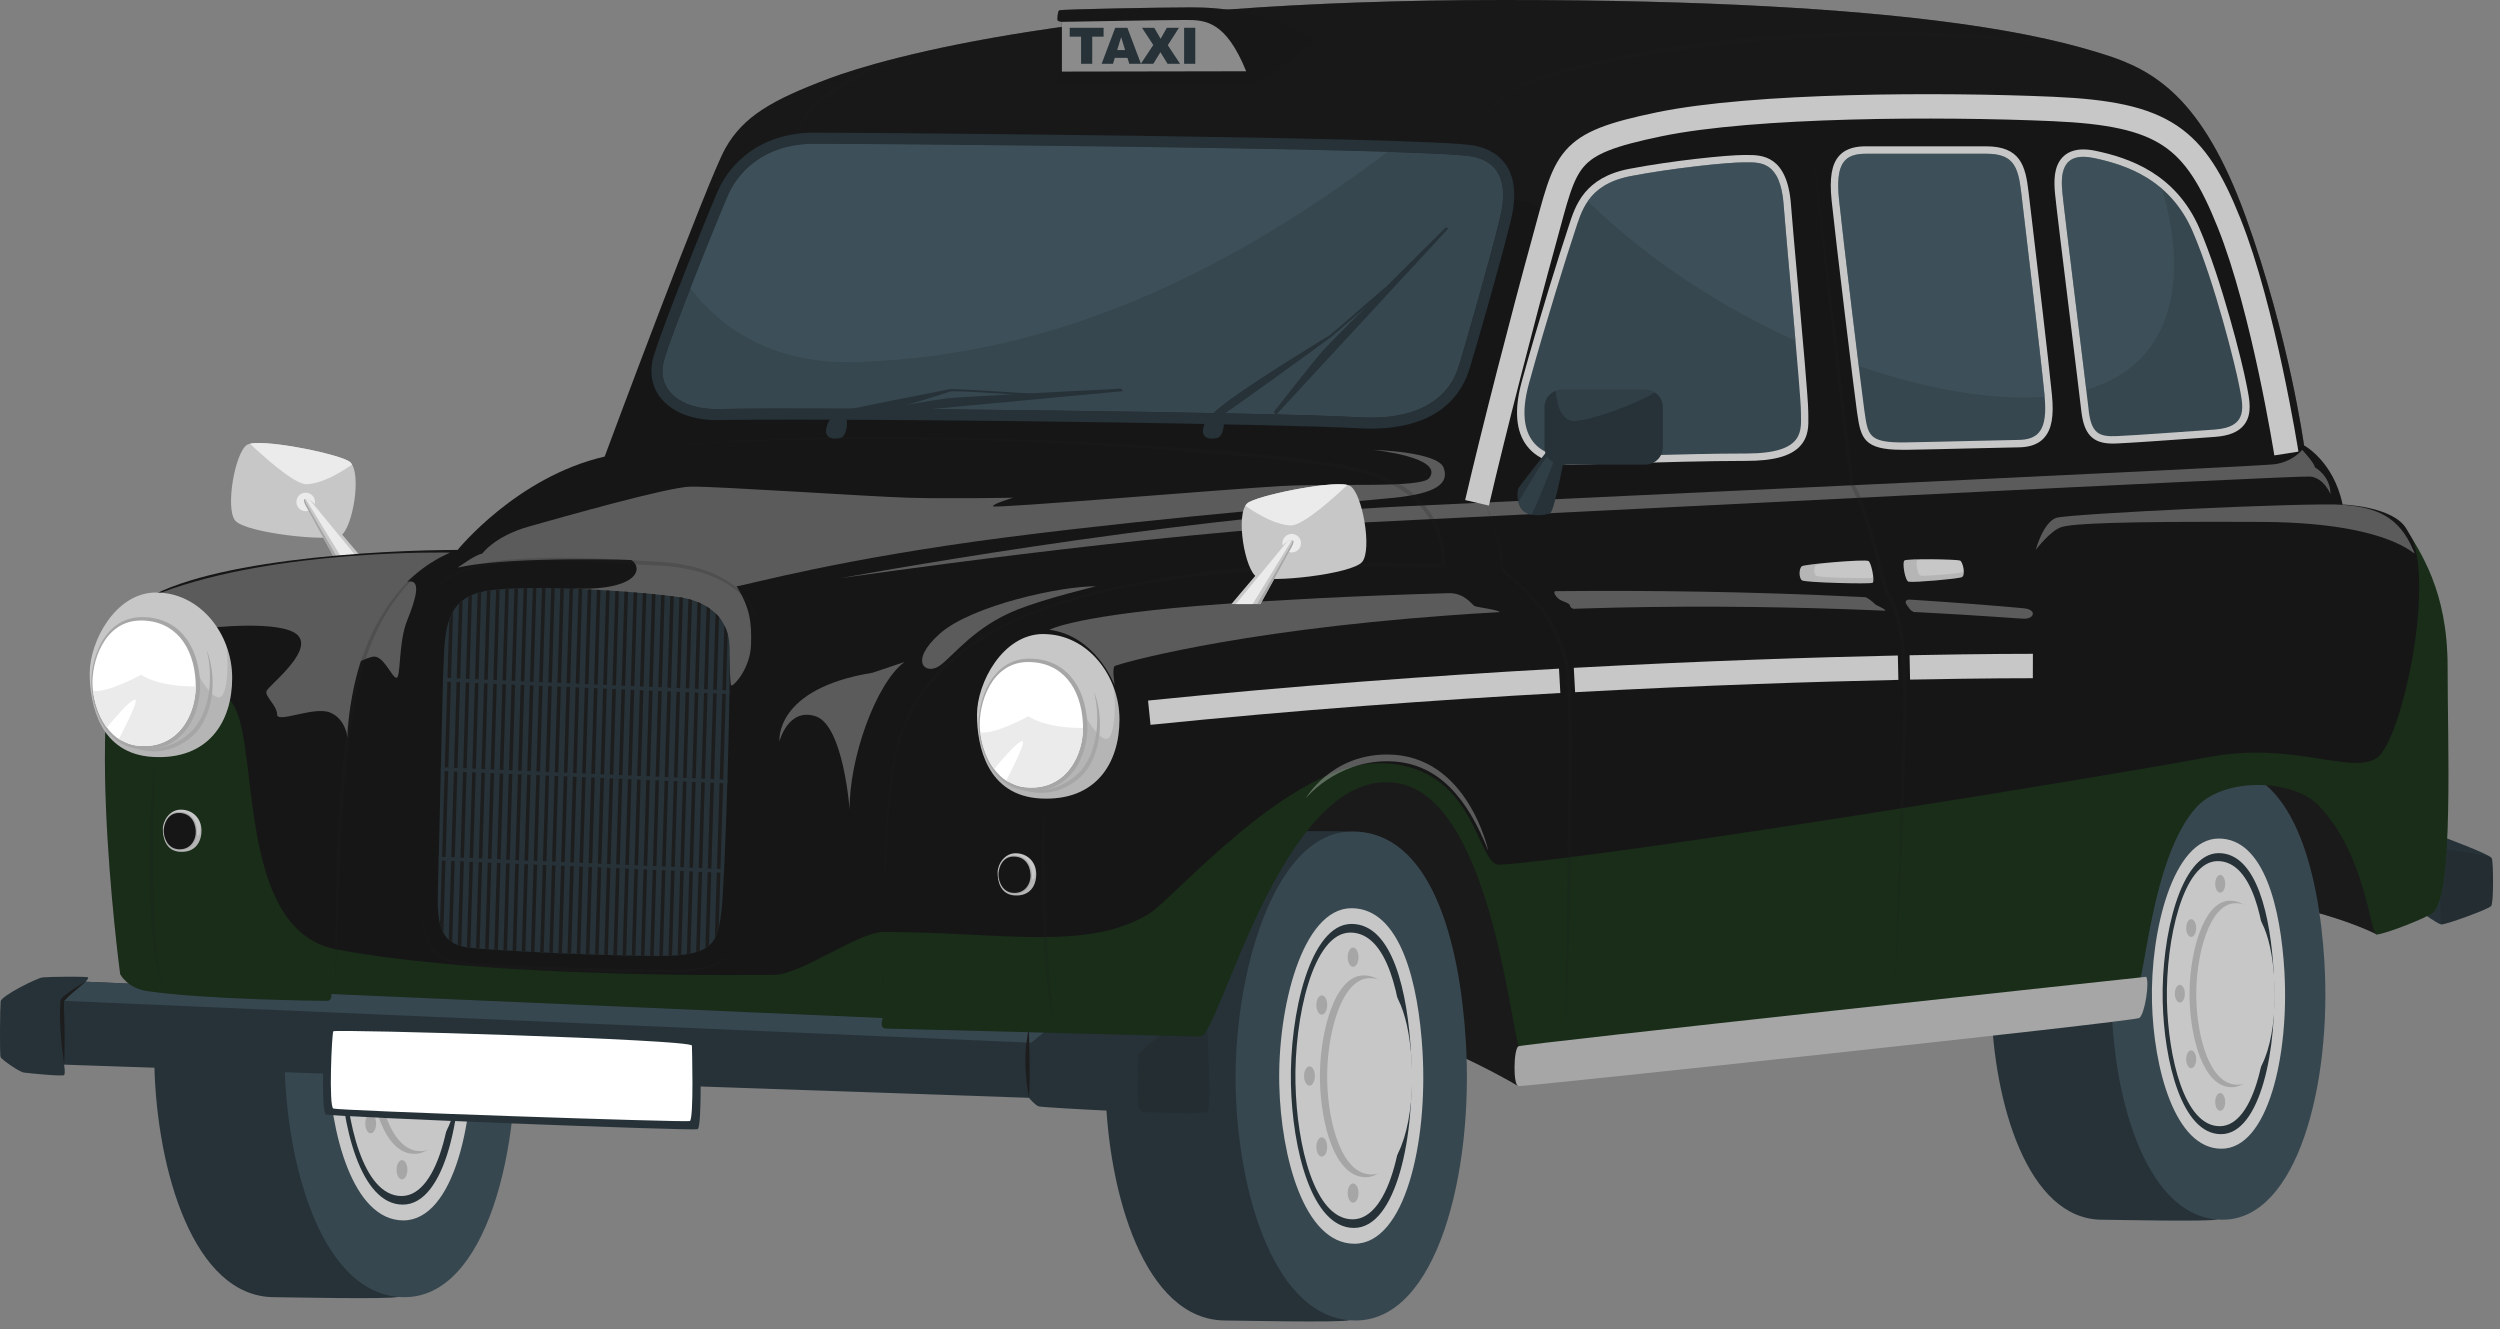 <svg width="205" height="109" viewBox="0 0 205 109" fill="none" xmlns="http://www.w3.org/2000/svg">
<rect x="0" y="0" width="205" height="109" fill="#808080" stroke="none"/>
<g clip-path="url(#clip0_309_439)">
<path d="M28.718 37.9C29.704 38.832 28.894 43.392 27.936 43.921C26.979 44.451 20.095 43.708 19.279 42.68C18.462 41.652 19.279 37.057 20.271 36.469C21.263 35.881 28.043 37.26 28.715 37.9H28.718Z" fill="#C7C7C7"/>
<path d="M20.505 36.383C21.343 37.185 24.119 39.75 25.149 39.706C26.266 39.654 27.547 39.004 28.87 38.096C28.825 38.02 28.774 37.952 28.715 37.897C28.081 37.298 22.045 36.04 20.505 36.383Z" fill="#EBEBEB"/>
<path d="M24.305 41.157C24.305 41.576 24.646 41.917 25.067 41.917C25.487 41.917 25.828 41.576 25.828 41.157C25.828 40.737 25.487 40.397 25.067 40.397C24.646 40.397 24.305 40.737 24.305 41.157Z" fill="#EBEBEB"/>
<path d="M27.637 46.15H30.014C30.014 46.15 25.756 41.012 25.328 40.944C24.901 40.875 24.815 40.933 25.046 41.404C25.201 41.721 27.637 46.15 27.637 46.15Z" fill="#C7C7C7"/>
<path d="M25.045 41.404C25.2 41.717 27.636 46.15 27.636 46.15H27.901C27.901 46.15 25.224 41.538 25.073 41.222C25.001 41.067 24.983 40.974 25.008 40.93C24.884 40.964 24.894 41.095 25.045 41.404Z" fill="#A6A6A6"/>
<path d="M25.07 40.923L28.271 46.15H29.652L25.398 40.978C25.37 40.957 25.343 40.95 25.329 40.947C25.218 40.926 25.132 40.919 25.07 40.923Z" fill="#EBEBEB"/>
<path d="M124.513 89.064C124.513 89.064 111.494 81.11 98.175 81.289C98.175 81.289 103.295 59.369 114.66 59.689C126.026 60.009 124.513 89.064 124.513 89.064Z" fill="#161616"/>
<path opacity="0.6" d="M124.513 89.064C124.513 89.064 111.494 81.11 98.175 81.289C98.175 81.289 103.295 59.369 114.66 59.689C126.026 60.009 124.513 89.064 124.513 89.064Z" fill="#1D1D1D"/>
<path d="M194.9 76.622C194.9 76.622 187.307 72.595 174.075 73.2C174.075 73.2 176.707 63.245 186.536 63.245C196.365 63.245 194.9 76.618 194.9 76.618V76.622Z" fill="#161616"/>
<path opacity="0.6" d="M194.9 76.622C194.9 76.622 187.307 72.595 174.075 73.2C174.075 73.2 176.707 63.245 186.536 63.245C196.365 63.245 194.9 76.618 194.9 76.618V76.622Z" fill="#1D1D1D"/>
<path d="M90.648 89.301C90.855 97.826 93.839 108.28 100.491 108.28C101.142 108.28 110.051 108.476 110.634 108.256C115.994 106.238 119.171 95.137 118.568 85.357C118.099 77.736 115.967 69.204 110.358 68.18C109.982 68.111 100.615 68.18 100.209 68.18C93.494 68.18 90.424 80.133 90.645 89.301H90.648Z" fill="#263238"/>
<path d="M101.328 89.301C101.535 97.826 104.518 108.28 111.171 108.28C117.823 108.28 120.865 96.2 120.197 85.357C119.697 77.231 117.386 68.18 110.888 68.18C104.391 68.18 101.104 80.133 101.324 89.301H101.328Z" fill="#37474F"/>
<path d="M104.901 88.968C105.042 94.817 106.92 101.987 111.064 101.987C115.209 101.987 117.083 93.7 116.649 86.258C116.325 80.683 114.871 74.473 110.823 74.473C106.775 74.473 104.746 82.674 104.901 88.964V88.968Z" fill="#C7C7C7"/>
<path d="M105.855 88.895C105.976 94.195 107.547 100.691 111.023 100.691C114.499 100.691 116.07 93.18 115.708 86.44C115.436 81.388 114.216 75.762 110.823 75.762C107.429 75.762 105.727 83.19 105.855 88.892V88.895Z" fill="#263238"/>
<path d="M106.231 88.858C106.338 93.854 107.764 99.986 110.913 99.986C114.062 99.986 115.488 92.902 115.157 86.543C114.909 81.777 113.803 76.471 110.73 76.471C107.657 76.471 106.111 83.479 106.228 88.854L106.231 88.858Z" fill="#C7C7C7"/>
<path d="M110.51 78.489C110.51 78.926 110.709 79.28 110.954 79.28C111.199 79.28 111.398 78.926 111.398 78.489C111.398 78.053 111.199 77.698 110.954 77.698C110.709 77.698 110.51 78.053 110.51 78.489Z" fill="#A6A6A6"/>
<path d="M110.51 97.833C110.51 98.27 110.709 98.624 110.954 98.624C111.199 98.624 111.398 98.27 111.398 97.833C111.398 97.396 111.199 97.042 110.954 97.042C110.709 97.042 110.51 97.396 110.51 97.833Z" fill="#A6A6A6"/>
<path d="M112.884 82.41C112.884 82.846 113.083 83.201 113.328 83.201C113.573 83.201 113.772 82.846 113.772 82.41C113.772 81.973 113.573 81.619 113.328 81.619C113.083 81.619 112.884 81.973 112.884 82.41Z" fill="#A6A6A6"/>
<path d="M107.94 82.41C107.94 82.846 108.14 83.201 108.385 83.201C108.629 83.201 108.829 82.846 108.829 82.41C108.829 81.973 108.629 81.619 108.385 81.619C108.14 81.619 107.94 81.973 107.94 82.41Z" fill="#A6A6A6"/>
<path d="M112.884 94.05C112.884 94.487 113.083 94.841 113.328 94.841C113.573 94.841 113.772 94.487 113.772 94.05C113.772 93.614 113.573 93.259 113.328 93.259C113.083 93.259 112.884 93.614 112.884 94.05Z" fill="#A6A6A6"/>
<path d="M108.385 94.841C108.139 94.841 107.94 94.487 107.94 94.05C107.94 93.614 108.139 93.259 108.385 93.259C108.63 93.259 108.829 93.614 108.829 94.05C108.829 94.487 108.63 94.841 108.385 94.841Z" fill="#A6A6A6"/>
<path d="M106.933 88.232C106.933 88.668 107.133 89.023 107.378 89.023C107.622 89.023 107.822 88.668 107.822 88.232C107.822 87.795 107.622 87.441 107.378 87.441C107.133 87.441 106.933 87.795 106.933 88.232Z" fill="#A6A6A6"/>
<path d="M113.772 88.232C113.772 88.668 113.972 89.023 114.217 89.023C114.461 89.023 114.661 88.668 114.661 88.232C114.661 87.795 114.461 87.441 114.217 87.441C113.972 87.441 113.772 87.795 113.772 88.232Z" fill="#A6A6A6"/>
<path d="M108.239 88.699C108.325 92.217 109.462 96.53 111.977 96.53C114.492 96.53 115.629 91.543 115.364 87.069C115.167 83.716 114.285 79.982 111.829 79.982C109.373 79.982 108.143 84.913 108.236 88.699H108.239Z" fill="#A6A6A6"/>
<path d="M108.832 88.689C108.914 92.111 110.024 96.306 112.466 96.306C114.909 96.306 116.018 91.457 115.763 87.104C115.57 83.84 114.712 80.209 112.325 80.209C109.937 80.209 108.738 85.006 108.832 88.686V88.689Z" fill="#C7C7C7"/>
<path d="M12.658 87.389C12.865 95.914 15.848 106.368 22.501 106.368C23.152 106.368 32.061 106.564 32.643 106.344C38.004 104.326 41.18 93.225 40.577 83.445C40.109 75.824 37.976 67.292 32.368 66.267C31.992 66.199 22.625 66.267 22.218 66.267C15.504 66.267 12.434 78.221 12.655 87.389H12.658Z" fill="#263238"/>
<path d="M23.338 87.389C23.544 95.914 26.528 106.368 33.18 106.368C39.833 106.368 42.875 94.288 42.206 83.445C41.707 75.319 39.395 66.267 32.898 66.267C26.4 66.267 23.114 78.221 23.334 87.389H23.338Z" fill="#37474F"/>
<path d="M26.911 87.052C27.052 92.902 28.93 100.072 33.074 100.072C37.218 100.072 39.093 91.784 38.658 84.342C38.335 78.768 36.881 72.557 32.833 72.557C28.785 72.557 26.756 80.759 26.911 87.049V87.052Z" fill="#C7C7C7"/>
<path d="M27.865 86.983C27.985 92.283 29.556 98.779 33.032 98.779C36.508 98.779 38.08 91.268 37.718 84.528C37.446 79.476 36.226 73.85 32.833 73.85C29.439 73.85 27.737 81.278 27.865 86.98V86.983Z" fill="#263238"/>
<path d="M28.241 86.946C28.348 91.942 29.774 98.074 32.923 98.074C36.072 98.074 37.498 90.99 37.167 84.631C36.919 79.865 35.813 74.559 32.74 74.559C29.667 74.559 28.12 81.567 28.237 86.942L28.241 86.946Z" fill="#C7C7C7"/>
<path d="M32.519 76.574C32.519 77.011 32.719 77.365 32.964 77.365C33.208 77.365 33.408 77.011 33.408 76.574C33.408 76.137 33.208 75.783 32.964 75.783C32.719 75.783 32.519 76.137 32.519 76.574Z" fill="#A6A6A6"/>
<path d="M32.519 95.921C32.519 96.358 32.719 96.712 32.964 96.712C33.208 96.712 33.408 96.358 33.408 95.921C33.408 95.484 33.208 95.13 32.964 95.13C32.719 95.13 32.519 95.484 32.519 95.921Z" fill="#A6A6A6"/>
<path d="M34.893 80.498C34.893 80.934 35.093 81.289 35.338 81.289C35.582 81.289 35.782 80.934 35.782 80.498C35.782 80.061 35.582 79.707 35.338 79.707C35.093 79.707 34.893 80.061 34.893 80.498Z" fill="#A6A6A6"/>
<path d="M29.95 80.498C29.95 80.934 30.15 81.289 30.394 81.289C30.639 81.289 30.839 80.934 30.839 80.498C30.839 80.061 30.639 79.707 30.394 79.707C30.15 79.707 29.95 80.061 29.95 80.498Z" fill="#A6A6A6"/>
<path d="M34.893 92.138C34.893 92.575 35.093 92.929 35.338 92.929C35.582 92.929 35.782 92.575 35.782 92.138C35.782 91.702 35.582 91.347 35.338 91.347C35.093 91.347 34.893 91.702 34.893 92.138Z" fill="#A6A6A6"/>
<path d="M29.95 92.138C29.95 92.575 30.15 92.929 30.394 92.929C30.639 92.929 30.839 92.575 30.839 92.138C30.839 91.702 30.639 91.347 30.394 91.347C30.15 91.347 29.95 91.702 29.95 92.138Z" fill="#A6A6A6"/>
<path d="M28.943 86.32C28.943 86.756 29.143 87.111 29.388 87.111C29.632 87.111 29.832 86.756 29.832 86.32C29.832 85.883 29.632 85.529 29.388 85.529C29.143 85.529 28.943 85.883 28.943 86.32Z" fill="#A6A6A6"/>
<path d="M35.782 86.32C35.782 86.756 35.982 87.111 36.227 87.111C36.471 87.111 36.671 86.756 36.671 86.32C36.671 85.883 36.471 85.529 36.227 85.529C35.982 85.529 35.782 85.883 35.782 86.32Z" fill="#A6A6A6"/>
<path d="M30.249 86.787C30.335 90.305 31.472 94.618 33.987 94.618C36.502 94.618 37.639 89.631 37.373 85.157C37.177 81.804 36.295 78.07 33.839 78.07C31.382 78.07 30.152 83.001 30.245 86.787H30.249Z" fill="#A6A6A6"/>
<path d="M30.841 86.777C30.924 90.199 32.033 94.394 34.476 94.394C36.918 94.394 38.028 89.545 37.773 85.192C37.58 81.928 36.722 78.297 34.335 78.297C31.947 78.297 30.748 83.094 30.841 86.774V86.777Z" fill="#C7C7C7"/>
<path d="M163.285 82.472C163.478 90.35 166.234 100.017 172.383 100.017C172.986 100.017 181.223 100.199 181.761 99.996C186.718 98.129 189.654 87.867 189.095 78.826C188.661 71.784 186.691 63.895 181.506 62.949C181.161 62.887 172.497 62.949 172.121 62.949C165.913 62.949 163.075 73.998 163.281 82.475L163.285 82.472Z" fill="#263238"/>
<path d="M173.155 82.472C173.348 90.35 176.104 100.017 182.254 100.017C188.403 100.017 191.218 88.847 190.598 78.823C190.136 71.309 187.997 62.946 181.992 62.946C175.987 62.946 172.945 73.995 173.152 82.472H173.155Z" fill="#37474F"/>
<path d="M176.462 82.159C176.593 87.565 178.329 94.195 182.157 94.195C185.984 94.195 187.72 86.533 187.321 79.655C187.021 74.5 185.678 68.761 181.936 68.761C178.195 68.761 176.317 76.34 176.462 82.159Z" fill="#C7C7C7"/>
<path d="M177.34 82.097C177.451 86.994 178.905 93.001 182.119 93.001C185.333 93.001 186.787 86.058 186.449 79.827C186.198 75.157 185.071 69.957 181.933 69.957C178.794 69.957 177.223 76.825 177.34 82.093V82.097Z" fill="#263238"/>
<path d="M177.688 82.059C177.788 86.681 179.108 92.348 182.019 92.348C184.93 92.348 186.25 85.8 185.943 79.92C185.716 75.515 184.692 70.611 181.85 70.611C179.008 70.611 177.582 77.09 177.688 82.059Z" fill="#C7C7C7"/>
<path d="M182.057 73.2C181.83 73.2 181.647 72.874 181.647 72.471C181.647 72.069 181.83 71.742 182.057 71.742C182.283 71.742 182.467 72.069 182.467 72.471C182.467 72.874 182.283 73.2 182.057 73.2Z" fill="#A6A6A6"/>
<path d="M182.057 91.086C181.83 91.086 181.647 90.76 181.647 90.357C181.647 89.954 181.83 89.628 182.057 89.628C182.283 89.628 182.467 89.954 182.467 90.357C182.467 90.76 182.283 91.086 182.057 91.086Z" fill="#A6A6A6"/>
<path d="M183.838 76.099C183.838 76.502 184.021 76.828 184.248 76.828C184.476 76.828 184.658 76.502 184.658 76.099C184.658 75.697 184.476 75.37 184.248 75.37C184.021 75.37 183.838 75.697 183.838 76.099Z" fill="#A6A6A6"/>
<path d="M179.266 76.099C179.266 76.502 179.449 76.828 179.676 76.828C179.903 76.828 180.086 76.502 180.086 76.099C180.086 75.697 179.903 75.37 179.676 75.37C179.449 75.37 179.266 75.697 179.266 76.099Z" fill="#A6A6A6"/>
<path d="M183.838 86.86C183.838 87.262 184.021 87.589 184.248 87.589C184.476 87.589 184.658 87.262 184.658 86.86C184.658 86.457 184.476 86.131 184.248 86.131C184.021 86.131 183.838 86.457 183.838 86.86Z" fill="#A6A6A6"/>
<path d="M179.266 86.86C179.266 87.262 179.449 87.589 179.676 87.589C179.903 87.589 180.086 87.262 180.086 86.86C180.086 86.457 179.903 86.131 179.676 86.131C179.449 86.131 179.266 86.457 179.266 86.86Z" fill="#A6A6A6"/>
<path d="M178.749 82.21C178.523 82.21 178.339 81.884 178.339 81.481C178.339 81.079 178.523 80.752 178.749 80.752C178.976 80.752 179.159 81.079 179.159 81.481C179.159 81.884 178.976 82.21 178.749 82.21Z" fill="#A6A6A6"/>
<path d="M184.662 81.481C184.662 81.883 184.844 82.21 185.071 82.21C185.299 82.21 185.481 81.883 185.481 81.481C185.481 81.079 185.299 80.752 185.071 80.752C184.844 80.752 184.662 81.079 184.662 81.481Z" fill="#A6A6A6"/>
<path d="M179.545 81.914C179.625 85.168 180.679 89.153 183.001 89.153C185.323 89.153 186.377 84.545 186.132 80.408C185.95 77.306 185.133 73.857 182.866 73.857C180.6 73.857 179.459 78.417 179.545 81.914Z" fill="#A6A6A6"/>
<path d="M180.097 81.901C180.176 85.064 181.199 88.944 183.459 88.944C185.719 88.944 186.742 84.459 186.504 80.436C186.329 77.42 185.533 74.063 183.328 74.063C181.123 74.063 180.014 78.5 180.097 81.901Z" fill="#C7C7C7"/>
<path d="M204.323 70.377C204.457 70.717 204.488 74.029 204.271 74.294C204.057 74.559 200.536 75.831 200.185 75.803C199.834 75.776 197.839 74.266 197.839 74.266V68.561H200.133C200.133 68.561 204.195 70.05 204.323 70.374V70.377Z" fill="#263238"/>
<path opacity="0.2" d="M200.189 75.803C200.54 75.828 204.061 74.555 204.278 74.29C204.492 74.026 204.461 70.717 204.326 70.374C204.326 70.363 204.312 70.353 204.302 70.339C203.968 70.057 200.433 69.651 200.268 69.651C200.102 69.651 200.075 75.552 200.189 75.8V75.803Z" fill="#1D1D1D"/>
<path d="M99.002 84.514C99.002 85.388 99.381 90.804 99.002 91.179C98.624 91.557 85.48 90.825 85.177 90.725C84.874 90.625 84.371 90.02 84.371 90.02L5.254 87.3C5.254 87.3 5.382 88.029 5.254 88.156C5.127 88.283 2.377 88.005 1.974 87.953C1.571 87.902 0.159 86.894 0.055 86.695C-0.044 86.492 0.004 82.564 0.055 82.111C0.107 81.656 3.032 80.195 3.487 80.147C3.942 80.095 7.17 80.047 7.221 80.147C7.273 80.247 7.018 80.501 7.018 80.501L99.002 84.511V84.514Z" fill="#263238"/>
<path d="M7.021 80.501C7.021 80.501 5.057 82.062 5.081 82.062C5.105 82.062 84.553 85.505 84.553 85.505L86.444 83.964L7.021 80.501Z" fill="#37474F"/>
<path d="M84.37 90.02C84.505 88.373 84.398 86.027 84.37 84.359C83.933 86.216 84.033 88.156 84.37 90.02Z" fill="#1D1D1D"/>
<path d="M7.021 80.501C6.456 80.817 5.905 81.158 5.391 81.564C5.247 81.694 4.985 81.853 4.947 82.086C4.854 83.83 5.016 85.573 5.257 87.3C5.329 86.007 5.302 84.721 5.271 83.438C5.271 83.029 5.212 82.461 5.264 82.086C5.77 81.505 6.442 81.031 7.024 80.501H7.021Z" fill="#1D1D1D"/>
<path d="M57.405 85.288C57.405 85.288 57.608 92.441 57.202 92.592C56.795 92.743 27.181 91.585 26.727 91.385C26.272 91.182 26.575 84.132 26.727 83.906C26.878 83.679 57.388 84.686 57.405 85.291V85.288Z" fill="#263238"/>
<path d="M56.737 85.739C56.737 85.739 56.91 91.794 56.565 91.925C56.224 92.052 27.719 91.072 27.333 90.9C26.947 90.728 27.206 84.758 27.333 84.566C27.461 84.373 56.723 85.226 56.734 85.739H56.737Z" fill="white"/>
<path opacity="0.2" d="M93.3 90.694C93.314 90.749 93.483 90.955 93.697 91.2C96.449 91.303 98.847 91.337 99.005 91.179C99.384 90.804 99.005 85.388 99.005 84.514L95.829 84.373C94.954 85.034 93.3 86.313 93.3 86.56C93.3 86.897 93.266 90.522 93.3 90.691V90.694Z" fill="#1D1D1D"/>
<path d="M9.853 79.868C9.853 79.868 6.343 53.554 11.086 49.726C15.83 45.899 31.268 45.094 37.524 45.094C37.524 45.094 42.368 39.1 49.582 37.439C49.582 37.439 58.009 14.774 59.487 12.156C60.968 9.536 63.321 8.195 67.965 6.448C72.609 4.701 89.229 0 123.335 0C157.442 0 168.346 3.157 172.449 4.433C176.552 5.709 180.589 7.923 184.155 17.796C187.721 27.669 188.93 36.521 188.93 36.521C188.93 36.521 191.352 37.811 192.093 41.37C192.093 41.37 196.265 41.504 197.34 43.385C198.414 45.266 200.702 48.354 200.702 54.668C200.702 60.982 201.205 73.252 199.541 74.813C199.1 75.226 195.503 76.625 194.9 76.625C194.298 76.625 194.043 70.129 190.108 66.047C188.027 63.891 182.357 63.651 180.052 66.25C176.386 70.38 175.88 80.704 175.277 80.704C174.133 80.704 125.578 86.344 124.768 86.344C123.959 86.344 122.598 65.139 114.323 64.183C105.107 63.117 99.995 84.985 98.444 84.985C96.894 84.985 73.267 84.339 72.661 84.339C72.055 84.339 72.392 83.476 72.392 83.476L27.165 81.505C27.165 81.505 27.275 82.066 26.803 82.066C26.455 82.066 16.747 81.969 12.044 81.261C10.415 81.017 9.853 79.875 9.853 79.875V79.868Z" fill="#161616"/>
<path opacity="0.1" d="M9.853 79.872C9.853 79.872 10.415 81.013 12.047 81.258C16.747 81.966 26.455 82.062 26.806 82.062C27.278 82.062 27.168 81.498 27.168 81.498L72.396 83.469C72.396 83.469 72.058 84.335 72.664 84.335C73.271 84.335 96.901 84.982 98.451 84.982C100.001 84.982 105.11 63.114 114.329 64.18C122.605 65.136 123.965 86.34 124.772 86.34C125.578 86.34 174.137 80.701 175.28 80.701C175.887 80.701 176.39 70.374 180.055 66.247C182.36 63.647 188.034 63.888 190.115 66.044C194.049 70.123 194.304 76.622 194.907 76.622C195.51 76.622 199.107 75.222 199.551 74.81C201.215 73.245 200.709 60.975 200.709 54.661C200.709 49.08 198.921 46.019 197.763 44.083C199.61 48.285 196.881 60.92 194.855 62.182C192.702 63.523 187.993 60.769 181.134 62.079C174.271 63.389 132.589 70.233 122.977 70.91C121.041 71.048 121.123 62.584 113.048 62.584C105.727 62.584 96.222 73.695 94.245 74.913C89.17 78.042 82.111 76.422 72.447 76.422C70.387 76.422 65.671 79.92 63.5 79.941C53.919 80.04 37.466 79.741 27.564 77.843C19.02 76.206 21.47 59.978 18.855 57.436C13.019 51.766 9.381 57.447 9.364 53.265C7.421 61.566 9.86 79.865 9.86 79.865L9.853 79.872Z" fill="#33FF33"/>
<g opacity="0.3">
<path d="M197.877 45.087C198.422 46.377 197.34 42.855 185.499 42.797C173.658 42.739 170.003 42.938 169.073 43.21C168.142 43.478 166.93 45.091 166.93 45.091C166.93 45.091 167.553 42.783 168.639 42.457C169.724 42.13 189.45 41.174 192.151 41.397C194.852 41.624 196.716 42.336 197.877 45.091V45.087Z" fill="white"/>
<path d="M191.094 40.51C191.094 40.51 190.564 39.176 189.43 39.076C188.293 38.976 127.694 42.071 111.071 42.88C94.448 43.684 68.917 47.412 68.917 47.412C68.917 47.412 95.809 42.426 115.136 41.518C134.46 40.61 184.993 38.268 186.509 38.069C188.021 37.866 188.779 36.889 188.779 36.889C188.779 36.889 189.813 37.993 189.813 38.32C189.813 38.32 191.098 39.001 191.098 40.51H191.094Z" fill="white"/>
<path d="M112.607 36.889C112.607 36.889 117.885 37.037 118.375 38.347C118.864 39.657 117.754 40.462 114.323 40.816C110.892 41.17 96.46 42.278 82.687 44.038C68.913 45.803 61.21 47.979 60.4 48.079C60.4 48.079 58.819 46.033 50.747 45.889C40.215 45.7 37.525 46.556 37.525 46.556C37.525 46.556 38.937 45.497 39.544 45.397C39.544 45.397 40.553 43.97 43.378 43.172C46.203 42.374 54.73 39.956 56.597 39.905C58.464 39.853 71.128 40.71 74.408 40.813C77.688 40.913 83.086 40.813 83.086 40.813C83.086 40.813 81.371 41.315 81.422 41.518C81.474 41.721 100.594 40.108 105.035 39.857C109.476 39.606 116.552 40.056 117.196 39.203C118.481 37.491 112.604 36.889 112.604 36.889H112.607Z" fill="white"/>
<path d="M36.911 45.314C36.911 45.314 22.741 44.991 13.195 48.602C13.195 48.602 16.065 49.995 16.905 51.508C16.905 51.508 23.196 50.768 24.44 52.113C25.683 53.458 21.983 56.243 21.849 56.68C21.715 57.117 22.724 57.856 22.724 58.595C22.724 59.335 25.752 57.89 27.065 58.427C28.378 58.963 28.495 60.511 28.495 60.511C28.495 60.511 28.546 48.99 36.911 45.318V45.314Z" fill="white"/>
<path d="M156.405 49.675C156.581 49.902 156.626 50.043 156.925 50.184C157.225 50.197 157.518 50.215 157.804 50.228C162.414 50.469 165.369 50.713 165.938 50.734C166.84 50.765 167.047 49.977 165.938 49.878C162.899 49.603 159.861 49.376 156.836 49.183C156.726 49.183 156.619 49.169 156.509 49.166C156.147 49.228 156.254 49.482 156.402 49.675H156.405Z" fill="white"/>
<path d="M127.893 49.166C128.145 49.324 128.748 49.455 128.751 49.692C128.751 49.781 128.865 49.857 129.009 49.922C129.13 49.922 129.251 49.912 129.371 49.909C137.56 49.64 145.129 49.74 151.237 49.947C152.398 49.984 153.508 50.029 154.558 50.074C154.796 50.063 153.983 49.675 153.831 49.603C153.718 49.544 153.435 49.169 152.967 48.97C152.757 48.956 152.55 48.949 152.343 48.939C143.692 48.513 135.286 48.402 127.669 48.475C127.631 48.475 127.59 48.475 127.549 48.475C127.549 48.475 127.546 48.475 127.542 48.475C127.29 48.578 127.666 49.021 127.897 49.166H127.893Z" fill="white"/>
<path d="M86.046 51.642C89.78 52.127 91.306 55.951 91.41 56.209C91.385 56.061 91.175 54.754 91.41 54.613C91.64 54.472 100.753 51.776 118.791 50.462C120.131 50.363 121.527 50.273 122.967 50.194C122.967 50.022 121.113 49.795 120.91 49.695C120.714 49.599 120.125 48.64 118.857 48.64H118.795C111.091 48.853 104.656 49.214 100.243 49.53C88.233 50.383 86.046 51.645 86.046 51.645V51.642Z" fill="white"/>
<path d="M89.876 48.079C87.099 48.035 79.71 49.627 77.084 51.944C74.459 54.262 75.923 55.421 77.084 54.565C78.245 53.709 79.933 51.367 83.441 49.981C85.828 49.039 89.873 48.079 89.873 48.079H89.876Z" fill="white"/>
<path d="M122.043 69.775C120.379 65.594 117.988 62.423 113.751 62.423C109.513 62.423 107.057 65.48 107.057 65.48C107.057 65.48 109.11 61.869 113.751 61.869C120.362 61.869 122.043 69.775 122.043 69.775Z" fill="white"/>
<path d="M74.16 54.286C71.789 56.071 69.619 62.268 69.671 66.398C69.671 66.398 69.168 59.496 66.894 58.74C64.624 57.987 63.917 60.789 63.917 60.789C63.917 60.789 63.463 56.477 71.538 55.167L74.163 54.286H74.16Z" fill="white"/>
<path d="M51.319 45.734C52.77 46.057 53.097 48.458 46.996 48.272C46.996 48.272 57.727 49.214 58.881 50.511C60.032 51.81 59.763 56.143 59.966 56.209C60.17 56.274 61.513 54.812 61.582 52.907C61.651 51.002 61.486 49.836 60.404 48.076C58.964 45.73 51.323 45.73 51.323 45.73L51.319 45.734Z" fill="white"/>
<path d="M33.387 47.711C34.59 47.416 34.128 49.045 33.387 50.878C32.647 52.711 32.888 55.624 32.498 55.579C32.109 55.535 31.424 53.636 30.528 53.856C29.632 54.073 28.409 54.843 28.409 54.843C28.409 54.843 31.334 48.213 33.387 47.711Z" fill="white"/>
</g>
<g opacity="0.2">
<path d="M148.292 9.182C149.291 18.326 150.549 30.613 151.706 39.716C153.139 42.487 153.732 45.607 154.524 48.609C155.344 49.768 155.627 51.277 155.826 52.673C156.305 56.962 155.902 61.305 155.864 65.614L155.303 82.908L155.747 74.266C156.002 68.503 156.281 62.743 156.354 56.969C156.374 54.802 156.295 52.594 155.727 50.486C155.506 49.761 155.296 49.073 154.807 48.454L154.848 48.533C154.462 46.907 154.052 45.287 153.573 43.681C153.139 42.288 152.719 40.847 151.989 39.571C151.954 39.537 151.954 39.41 151.94 39.31L151.902 39.001C150.869 30.145 149.408 18.03 148.289 9.185L148.292 9.182Z" fill="#1D1D1D"/>
<path d="M121.537 40.813C122.484 42.708 122.96 44.809 123.173 46.907C125.726 48.77 127.766 51.522 128.334 54.665C128.599 56.553 128.544 58.482 128.582 60.387C128.596 67.739 128.427 78.593 128.348 85.969C128.71 77.447 128.947 68.915 128.916 60.383C128.868 58.461 128.916 56.525 128.634 54.613C128.048 51.411 125.926 48.65 123.308 46.786C123.208 45.077 122.498 42.56 121.54 40.816L121.537 40.813Z" fill="#1D1D1D"/>
<path d="M72.392 83.472C72.406 78.936 72.478 74.4 72.699 69.871C72.888 66.873 72.985 63.809 73.77 60.899C76.885 50.345 90.731 48.072 100.215 47.037C106.241 46.456 112.304 46.394 118.354 46.569H118.519L118.529 46.418C118.753 43.199 116.535 40.283 113.627 39.117C112.204 38.485 110.664 38.196 109.155 37.959C101.569 36.872 93.9 36.469 86.252 36.119C77.071 35.771 67.865 35.613 58.691 36.253C55.639 36.48 52.58 36.782 49.586 37.443C52.583 36.81 55.642 36.535 58.695 36.335C73.977 35.562 89.335 36.174 104.556 37.663C108.876 38.268 114.199 38.271 116.979 42.164C117.827 43.389 118.264 44.915 118.188 46.38L118.364 46.229C109.286 46.03 100.101 46.212 91.199 48.172C84.058 49.778 75.72 53.117 73.595 60.851C72.806 63.791 72.74 66.849 72.579 69.868C72.399 74.4 72.368 78.94 72.396 83.476L72.392 83.472Z" fill="#1D1D1D"/>
<path d="M37.528 45.094C32.733 46.69 29.863 51.941 28.971 56.652C27.365 64.83 27.569 73.218 27.476 81.516C27.892 73.245 27.734 64.882 29.277 56.718C30.17 52.006 32.822 46.903 37.528 45.094Z" fill="#1D1D1D"/>
<path d="M85.595 65.477C85.391 68.63 85.388 71.794 85.464 74.951C85.612 78.101 85.712 81.299 86.535 84.359C86.411 83.692 86.273 82.702 86.204 82.018C85.708 76.65 85.725 70.882 85.591 65.473L85.595 65.477Z" fill="#1D1D1D"/>
<path d="M12.668 62.185C12.334 65.415 12.227 68.664 12.244 71.911C12.382 75.123 12.323 78.507 13.608 81.516C12.592 78.458 12.692 75.099 12.589 71.907C12.53 68.716 12.613 65.387 12.668 62.185Z" fill="#1D1D1D"/>
<path d="M120.445 12.253C120.989 9.832 122.96 7.995 125.144 6.978C126.874 6.193 128.762 5.798 130.605 5.375C141.257 3.088 152.24 2.572 163.102 3.14C165.042 3.226 167.678 3.453 169.624 3.628C167.657 3.394 165.045 3.116 163.113 2.971C152.237 2.218 141.198 2.706 130.546 5.12C128.696 5.574 126.801 6.001 125.068 6.816C122.881 7.885 120.934 9.808 120.449 12.253H120.445Z" fill="#1D1D1D"/>
<path d="M65.378 10.97C66.429 7.958 71.093 6.032 73.805 4.698C73.371 4.828 72.943 4.979 72.513 5.124C69.974 6.087 65.933 8.05 65.378 10.97Z" fill="#1D1D1D"/>
<path d="M60.434 76.488C60.293 79.483 56.697 79.576 54.406 79.487C51.856 79.456 49.303 79.401 46.754 79.308C43.588 79.16 40.363 79.222 37.232 78.761C35.13 78.324 34.582 76.192 34.669 74.308C34.476 76.271 34.996 78.458 37.177 78.971C40.329 79.538 43.553 79.469 46.744 79.652C49.297 79.717 51.849 79.779 54.406 79.751C56.71 79.793 60.452 79.576 60.434 76.491V76.488Z" fill="#1D1D1D"/>
<path d="M62.385 52.35C62.223 47.691 57.52 46.143 53.545 46.043C49.566 45.782 45.555 45.552 41.576 45.916C39.058 46.16 35.799 46.865 35.038 49.661C35.933 46.955 39.096 46.373 41.6 46.181C45.562 45.889 49.559 46.136 53.524 46.356C57.455 46.449 61.999 47.787 62.385 52.354V52.35Z" fill="#1D1D1D"/>
</g>
<path d="M59.828 53.052C59.918 56.584 59.473 71.687 59.174 74.559C58.87 77.43 58.416 78.386 54.027 78.386C49.638 78.386 41.211 77.984 38.637 77.733C36.064 77.482 35.812 75.869 35.912 72.846C36.012 69.823 36.267 56.274 36.415 53.454C36.567 50.634 37.121 48.719 40.449 48.368C44.921 47.894 53.42 48.619 55.742 48.973C58.064 49.328 59.77 50.686 59.828 53.052Z" fill="#263238"/>
<path d="M58.615 76.945C58.757 76.691 58.856 76.398 58.936 76.068L59.666 51.979C59.601 51.731 59.508 51.497 59.397 51.281L58.615 76.949V76.945Z" fill="#1D1D1D"/>
<path d="M57.84 77.76C57.95 77.695 58.05 77.623 58.14 77.544L58.96 50.603C58.87 50.493 58.774 50.394 58.674 50.297L57.84 77.76Z" fill="#1D1D1D"/>
<path d="M57.082 78.084C57.186 78.053 57.282 78.022 57.375 77.984L58.23 49.926C58.14 49.857 58.04 49.792 57.94 49.733L57.082 78.084Z" fill="#1D1D1D"/>
<path d="M56.32 78.245C56.424 78.231 56.52 78.214 56.613 78.194L57.488 49.486C57.395 49.441 57.299 49.396 57.195 49.358L56.317 78.245H56.32Z" fill="#1D1D1D"/>
<path d="M55.566 78.335C55.666 78.324 55.766 78.317 55.859 78.307L56.744 49.204C56.648 49.169 56.551 49.142 56.451 49.118L55.566 78.335Z" fill="#1D1D1D"/>
<path d="M54.815 78.372C54.915 78.372 55.011 78.365 55.108 78.359L56 49.015C55.914 48.997 55.831 48.98 55.745 48.97C55.735 48.97 55.724 48.97 55.711 48.963L54.815 78.369V78.372Z" fill="#1D1D1D"/>
<path d="M54.061 78.386C54.161 78.386 54.257 78.386 54.354 78.386L55.253 48.908C55.163 48.894 55.063 48.884 54.96 48.87L54.061 78.39V78.386Z" fill="#1D1D1D"/>
<path d="M53.31 78.379C53.406 78.379 53.503 78.379 53.603 78.379L54.502 48.808C54.412 48.798 54.312 48.791 54.213 48.777L53.31 78.376V78.379Z" fill="#1D1D1D"/>
<path d="M52.556 78.372C52.655 78.372 52.752 78.372 52.848 78.372L53.751 48.729C53.658 48.719 53.562 48.712 53.458 48.698L52.556 78.369V78.372Z" fill="#1D1D1D"/>
<path d="M51.804 78.362C51.904 78.362 52.001 78.362 52.097 78.362L53 48.657C52.907 48.647 52.81 48.64 52.707 48.629L51.804 78.359V78.362Z" fill="#1D1D1D"/>
<path d="M51.05 78.345C51.147 78.345 51.243 78.352 51.343 78.352L52.249 48.598C52.153 48.588 52.056 48.581 51.956 48.574L51.05 78.345Z" fill="#1D1D1D"/>
<path d="M50.299 78.324C50.396 78.324 50.492 78.324 50.592 78.331L51.498 48.537C51.402 48.526 51.305 48.519 51.205 48.513L50.299 78.324Z" fill="#1D1D1D"/>
<path d="M49.548 78.304C49.648 78.304 49.745 78.304 49.841 78.311L50.747 48.478C50.651 48.468 50.554 48.464 50.454 48.458L49.548 78.304Z" fill="#1D1D1D"/>
<path d="M48.796 78.276C48.893 78.276 48.989 78.283 49.089 78.29L49.995 48.43C49.899 48.423 49.802 48.416 49.702 48.409L48.796 78.279V78.276Z" fill="#1D1D1D"/>
<path d="M48.042 78.249C48.142 78.249 48.239 78.259 48.335 78.262L49.241 48.382C49.145 48.371 49.048 48.368 48.948 48.365L48.039 78.249H48.042Z" fill="#1D1D1D"/>
<path d="M47.291 78.218C47.388 78.225 47.488 78.228 47.584 78.231L48.49 48.337C48.394 48.337 48.297 48.327 48.197 48.323L47.288 78.218H47.291Z" fill="#1D1D1D"/>
<path d="M46.54 78.194C46.637 78.194 46.733 78.201 46.833 78.207L47.739 48.306C47.643 48.299 47.546 48.296 47.446 48.292L46.537 78.194H46.54Z" fill="#1D1D1D"/>
<path d="M45.789 78.159C45.885 78.159 45.982 78.169 46.082 78.173L46.991 48.272C46.895 48.272 46.795 48.265 46.698 48.258L45.789 78.159Z" fill="#1D1D1D"/>
<path d="M45.038 78.125C45.134 78.125 45.231 78.135 45.331 78.138L46.24 48.248C46.144 48.248 46.047 48.241 45.947 48.237L45.041 78.125H45.038Z" fill="#1D1D1D"/>
<path d="M44.29 78.09C44.387 78.097 44.483 78.101 44.583 78.104L45.489 48.227C45.393 48.227 45.293 48.227 45.196 48.22L44.294 78.087L44.29 78.09Z" fill="#1D1D1D"/>
<path d="M43.536 78.053C43.633 78.059 43.729 78.063 43.829 78.066L44.735 48.217C44.639 48.217 44.542 48.21 44.443 48.217L43.536 78.053Z" fill="#1D1D1D"/>
<path d="M42.785 78.015C42.881 78.022 42.977 78.025 43.077 78.028L43.983 48.213C43.887 48.213 43.791 48.213 43.691 48.213L42.785 78.011V78.015Z" fill="#1D1D1D"/>
<path d="M42.034 77.97C42.127 77.977 42.224 77.984 42.327 77.987L43.23 48.217C43.133 48.217 43.037 48.217 42.937 48.224L42.034 77.97Z" fill="#1D1D1D"/>
<path d="M41.283 77.929C41.376 77.936 41.472 77.939 41.576 77.942L42.478 48.237C42.382 48.237 42.282 48.237 42.186 48.248L41.283 77.929Z" fill="#1D1D1D"/>
<path d="M40.532 77.881C40.625 77.888 40.722 77.894 40.825 77.898L41.727 48.268C41.631 48.268 41.531 48.279 41.435 48.285L40.532 77.877V77.881Z" fill="#1D1D1D"/>
<path d="M39.781 77.826C39.874 77.836 39.97 77.839 40.074 77.85L40.973 48.32C40.873 48.33 40.776 48.337 40.68 48.347L39.781 77.826Z" fill="#1D1D1D"/>
<path d="M39.03 77.767C39.12 77.778 39.22 77.781 39.323 77.788L40.219 48.392C40.119 48.406 40.019 48.42 39.926 48.437L39.034 77.764L39.03 77.767Z" fill="#1D1D1D"/>
<path d="M38.282 77.685C38.371 77.698 38.471 77.712 38.571 77.722L39.46 48.537C39.357 48.561 39.26 48.588 39.167 48.619L38.285 77.688L38.282 77.685Z" fill="#1D1D1D"/>
<path d="M37.534 77.492C37.624 77.53 37.724 77.557 37.824 77.585L38.702 48.791C38.599 48.832 38.499 48.88 38.406 48.932L37.538 77.492H37.534Z" fill="#1D1D1D"/>
<path d="M36.794 77.052C36.88 77.131 36.977 77.2 37.08 77.269L37.935 49.238C37.824 49.321 37.724 49.407 37.635 49.503L36.798 77.052H36.794Z" fill="#1D1D1D"/>
<path d="M36.081 75.779C36.146 76.044 36.236 76.278 36.353 76.488L37.152 50.125C37.032 50.339 36.928 50.566 36.839 50.806L36.081 75.779Z" fill="#1D1D1D"/>
<path d="M36.329 55.889L59.814 56.91C59.814 56.807 59.814 56.707 59.821 56.608L36.336 55.583C36.336 55.683 36.329 55.782 36.329 55.889Z" fill="#263238"/>
<path d="M36.143 63.217L59.642 64.242C59.642 64.142 59.649 64.039 59.652 63.939L36.15 62.915C36.15 63.018 36.15 63.117 36.143 63.217Z" fill="#263238"/>
<path d="M35.971 70.552L59.363 71.574C59.37 71.474 59.377 71.374 59.377 71.271L35.981 70.246C35.981 70.35 35.974 70.453 35.971 70.552Z" fill="#263238"/>
<path d="M175.98 80.099C176.283 80.453 175.88 83.17 175.425 83.472C174.97 83.775 124.968 89.112 124.513 89.064C124.058 89.012 124.11 86.007 124.513 85.797C124.916 85.587 175.98 80.099 175.98 80.099Z" fill="#A6A6A6"/>
<path d="M85.556 51.993C89.173 51.993 91.795 55.394 91.795 58.994C91.795 62.595 89.845 65.721 85.311 65.473C80.97 65.239 80.112 61.216 80.112 58.606C80.112 55.995 82.224 51.989 85.556 51.989V51.993Z" fill="#C7C7C7"/>
<path opacity="0.1" d="M80.195 59.995C80.491 62.447 81.683 65.277 85.307 65.473C89.841 65.717 91.791 62.591 91.791 58.994C91.791 58.031 91.602 57.079 91.257 56.209C91.529 57.034 91.502 60.593 90.72 60.593C90.01 60.593 89.018 58.74 89.018 58.74C89.018 58.74 89.152 63.516 85.555 64.063C82.579 64.517 80.998 62.811 80.195 59.995Z" fill="#1D1D1D"/>
<path d="M84.406 54.008C87.341 54.008 89.001 56.229 89.16 59.318C89.298 62.034 87.692 65.15 84.233 64.837C81.233 64.565 80.354 61.309 80.251 59.699C80.12 57.643 81.209 54.008 84.406 54.008Z" fill="#A6A6A6"/>
<path d="M84.308 54.286C87.092 54.286 88.653 56.394 88.801 59.324C88.932 61.9 87.409 64.858 84.129 64.558C81.284 64.3 80.45 61.209 80.35 59.685C80.226 57.736 81.273 54.286 84.308 54.286Z" fill="white"/>
<path d="M82.51 64.012C82.958 64.304 83.492 64.503 84.129 64.558C87.254 64.84 88.784 62.172 88.808 59.689C88.184 59.703 85.786 59.675 84.322 58.736C84.322 58.736 81.538 60.267 80.388 60.05C80.495 60.927 80.818 62.124 81.521 63.062C82.255 62.172 83.337 60.93 83.767 60.782C84.253 60.617 83.144 62.746 82.507 64.005L82.51 64.012Z" fill="#EBEBEB"/>
<path d="M89.7 56.68C90.231 58.771 90.058 61.484 88.642 63.179C87.891 64.015 86.861 64.593 85.742 64.741C84.622 64.895 83.451 64.61 82.472 63.987C83.382 64.737 84.591 65.109 85.773 65.002C86.972 64.909 88.098 64.29 88.897 63.406C90.389 61.632 90.499 58.754 89.7 56.676V56.68Z" fill="#A6A6A6"/>
<path d="M83.283 69.968C84.261 69.968 84.971 70.693 84.971 71.67C84.971 72.647 84.444 73.493 83.214 73.424C82.039 73.362 81.805 72.272 81.805 71.563C81.805 70.855 82.376 69.968 83.279 69.968H83.283Z" fill="#C7C7C7"/>
<path opacity="0.1" d="M81.832 71.942C81.911 72.605 82.235 73.372 83.217 73.427C84.443 73.493 84.974 72.647 84.974 71.673C84.974 71.412 84.922 71.154 84.829 70.92C84.901 71.144 84.894 72.107 84.684 72.107C84.491 72.107 84.223 71.605 84.223 71.605C84.223 71.605 84.26 72.898 83.285 73.046C82.479 73.169 82.052 72.705 81.835 71.945L81.832 71.942Z" fill="#1D1D1D"/>
<path d="M83.137 70.157C84.047 70.157 84.564 70.8 84.612 71.691C84.653 72.475 84.157 73.376 83.082 73.286C82.152 73.207 81.876 72.265 81.846 71.801C81.804 71.206 82.142 70.153 83.134 70.153L83.137 70.157Z" fill="#A6A6A6"/>
<path d="M83.106 70.239C83.971 70.239 84.453 70.848 84.501 71.698C84.543 72.444 84.071 73.297 83.051 73.211C82.166 73.135 81.907 72.241 81.88 71.801C81.842 71.237 82.166 70.239 83.11 70.239H83.106Z" fill="#161616"/>
<path opacity="0.1" d="M82.548 73.049C82.686 73.132 82.855 73.19 83.051 73.207C84.023 73.29 84.495 72.516 84.505 71.801C84.312 71.804 83.568 71.797 83.113 71.526C83.113 71.526 82.248 71.969 81.89 71.907C81.924 72.162 82.024 72.506 82.241 72.777C82.469 72.519 82.806 72.162 82.937 72.117C83.089 72.069 82.744 72.684 82.548 73.049Z" fill="#1D1D1D"/>
<path d="M12.799 48.588C16.416 48.588 19.038 51.989 19.038 55.59C19.038 59.19 17.088 62.316 12.554 62.069C8.214 61.835 7.356 57.811 7.356 55.201C7.356 52.591 9.468 48.585 12.799 48.585V48.588Z" fill="#C7C7C7"/>
<path opacity="0.1" d="M7.438 56.59C7.734 59.042 8.926 61.873 12.55 62.069C17.084 62.313 19.034 59.187 19.034 55.59C19.034 54.627 18.845 53.674 18.5 52.804C18.772 53.63 18.745 57.189 17.963 57.189C17.253 57.189 16.261 55.335 16.261 55.335C16.261 55.335 16.395 60.112 12.799 60.659C9.822 61.113 8.241 59.407 7.438 56.59Z" fill="#1D1D1D"/>
<path d="M11.649 50.603C14.584 50.603 16.244 52.825 16.403 55.913C16.541 58.63 14.935 61.745 11.476 61.432C8.476 61.161 7.597 57.904 7.494 56.295C7.363 54.238 8.452 50.603 11.649 50.603Z" fill="#A6A6A6"/>
<path d="M11.552 50.882C14.335 50.882 15.896 52.99 16.044 55.92C16.175 58.496 14.652 61.453 11.372 61.154C8.527 60.896 7.693 57.804 7.593 56.281C7.469 54.331 8.516 50.882 11.552 50.882Z" fill="white"/>
<path d="M9.753 60.607C10.201 60.899 10.735 61.099 11.372 61.154C14.497 61.436 16.027 58.767 16.051 56.284C15.427 56.298 13.029 56.271 11.565 55.332C11.565 55.332 8.782 56.862 7.631 56.645C7.738 57.522 8.062 58.719 8.764 59.658C9.498 58.767 10.58 57.526 11.011 57.378C11.496 57.213 10.387 59.342 9.75 60.6L9.753 60.607Z" fill="#EBEBEB"/>
<path d="M16.943 53.272C17.474 55.363 17.302 58.076 15.886 59.771C15.134 60.607 14.104 61.185 12.985 61.333C11.865 61.487 10.694 61.202 9.715 60.58C10.625 61.329 11.834 61.701 13.016 61.594C14.215 61.501 15.341 60.882 16.14 59.998C17.632 58.224 17.742 55.346 16.943 53.269V53.272Z" fill="#A6A6A6"/>
<path d="M14.832 66.391C15.811 66.391 16.52 67.117 16.52 68.094C16.52 69.07 15.993 69.916 14.764 69.847C13.589 69.782 13.354 68.695 13.354 67.987C13.354 67.278 13.926 66.391 14.829 66.391H14.832Z" fill="#C7C7C7"/>
<path opacity="0.1" d="M13.382 68.365C13.461 69.029 13.785 69.796 14.766 69.851C15.993 69.916 16.523 69.07 16.523 68.097C16.523 67.836 16.472 67.578 16.379 67.344C16.451 67.567 16.444 68.53 16.234 68.53C16.041 68.53 15.772 68.028 15.772 68.028C15.772 68.028 15.81 69.321 14.835 69.469C14.029 69.593 13.602 69.129 13.385 68.369L13.382 68.365Z" fill="#1D1D1D"/>
<path d="M14.683 66.58C15.593 66.58 16.11 67.224 16.158 68.114C16.199 68.898 15.703 69.799 14.628 69.71C13.698 69.631 13.422 68.689 13.391 68.224C13.35 67.629 13.688 66.577 14.68 66.577L14.683 66.58Z" fill="#A6A6A6"/>
<path d="M14.656 66.663C15.521 66.663 16.003 67.272 16.051 68.121C16.093 68.867 15.621 69.72 14.601 69.634C13.715 69.558 13.457 68.664 13.43 68.224C13.392 67.66 13.715 66.663 14.659 66.663H14.656Z" fill="#161616"/>
<path opacity="0.1" d="M14.098 69.476C14.236 69.558 14.405 69.617 14.601 69.634C15.572 69.717 16.044 68.943 16.055 68.228C15.862 68.231 15.118 68.224 14.663 67.953C14.663 67.953 13.798 68.396 13.44 68.334C13.474 68.589 13.574 68.933 13.791 69.204C14.019 68.946 14.356 68.589 14.487 68.544C14.639 68.496 14.294 69.111 14.098 69.476Z" fill="#1D1D1D"/>
<path d="M153.211 46.002C153.452 46.122 153.752 47.677 153.552 47.79C153.349 47.904 148.026 47.776 147.761 47.587C147.495 47.398 147.509 46.593 147.761 46.428C148.012 46.263 152.883 45.837 153.211 46.002Z" fill="#C7C7C7"/>
<path opacity="0.1" d="M147.761 47.587C148.029 47.777 153.352 47.904 153.552 47.787C153.617 47.749 153.631 47.553 153.607 47.302C153.597 47.34 153.586 47.364 153.569 47.374C153.404 47.464 149.142 47.364 148.929 47.219C148.715 47.075 148.725 46.446 148.929 46.322C149.094 46.219 151.74 45.978 152.839 45.961C151.619 45.947 147.981 46.284 147.764 46.425C147.513 46.59 147.499 47.395 147.764 47.584L147.761 47.587Z" fill="#1D1D1D"/>
<path d="M156.515 47.701C156.223 47.66 155.961 46.143 156.161 45.964C156.364 45.785 160.481 45.864 160.722 45.964C160.963 46.064 161.214 47.209 160.849 47.336C160.484 47.464 157.056 47.777 156.515 47.701Z" fill="#C7C7C7"/>
<path opacity="0.1" d="M156.515 47.701C157.059 47.777 160.484 47.46 160.849 47.336C161.014 47.278 161.056 47.01 161.025 46.724C161.011 46.831 160.966 46.913 160.887 46.938C160.601 47.027 157.917 47.254 157.49 47.202C157.259 47.171 157.052 46.067 157.211 45.937C157.27 45.892 157.735 45.871 158.306 45.864C157.263 45.854 156.257 45.882 156.16 45.968C155.957 46.143 156.222 47.663 156.512 47.704L156.515 47.701Z" fill="#1D1D1D"/>
<path opacity="0.4" d="M57.978 15.582L59.494 15.176C61.444 12.119 64.806 11.383 66.894 11.348C68.978 11.314 114.864 11.854 119.842 12.253C124.82 12.655 123.776 16.452 123.776 16.452C125.392 16.115 127.159 17.748 127.159 17.748C127.159 17.748 127.049 18.151 127.025 18.25C127.059 18.14 127.208 17.621 127.618 16.142C128.599 12.607 128.351 12.724 134.053 10.636C139.751 8.553 157.345 8.718 165.083 8.814C172.817 8.91 174.268 8.728 179.053 12.002C183.838 15.272 187.438 36.889 187.438 36.889L188.934 36.521C188.934 36.521 187.721 27.669 184.159 17.796C180.593 7.923 176.555 5.709 172.452 4.433C168.346 3.157 157.445 0 123.335 0C89.225 0 72.613 4.701 67.969 6.444C63.325 8.188 60.972 9.533 59.494 12.153C59.208 12.655 58.667 13.9 57.978 15.582Z" fill="#1D1D1D"/>
<path d="M187.483 37.188C187.483 37.188 185.616 25.352 182.791 18.302C179.966 11.252 177.51 9.337 168.318 8.934C159.127 8.532 143.82 8.58 136.051 10.193C128.283 11.806 128.5 12.896 126.632 19.677C124.917 25.909 122.488 35.331 121.117 41.232" stroke="#C7C7C7" stroke-width="2" stroke-miterlimit="10"/>
<path d="M127.893 55.827C117.712 56.394 106.209 57.223 94.241 58.441" stroke="#C7C7C7" stroke-width="2" stroke-miterlimit="10"/>
<path d="M155.646 54.751C149.039 54.892 139.844 55.181 129.105 55.762" stroke="#C7C7C7" stroke-width="2" stroke-miterlimit="10"/>
<path d="M166.695 54.613C166.695 54.613 162.981 54.603 156.605 54.73" stroke="#C7C7C7" stroke-width="2" stroke-miterlimit="10"/>
<path d="M53.606 29.189C54.377 26.6 58.295 16.906 58.932 15.506C59.428 14.419 61.457 10.877 66.825 10.877C69.732 10.877 116.913 11.218 120.841 11.933C122.057 12.153 122.963 12.71 123.528 13.573C124.227 14.653 124.351 16.163 123.89 18.071C122.987 21.806 120.782 29.337 120.575 30.001L120.548 30.09C119.318 34.272 115.456 35.149 112.431 35.149C112.114 35.149 111.78 35.139 111.442 35.121C105.52 34.781 78.724 34.406 65.026 34.406C62.332 34.406 60.279 34.42 58.939 34.447C58.873 34.447 58.804 34.447 58.739 34.447C56.7 34.447 55.015 33.756 54.116 32.553C53.416 31.617 53.237 30.42 53.602 29.182L53.606 29.189ZM58.918 33.543C67.689 33.354 104.432 33.811 111.494 34.217C118.56 34.619 119.48 30.465 119.707 29.733C119.935 29.004 122.115 21.534 123.004 17.858C123.838 14.405 122.47 13.154 120.675 12.827C116.996 12.153 71.262 11.789 66.821 11.789C62.38 11.789 60.431 14.405 59.755 15.884C59.084 17.363 55.215 26.964 54.474 29.447C53.733 31.93 55.787 33.612 58.915 33.543H58.918Z" fill="#263238"/>
<path d="M58.918 33.543C67.69 33.354 104.432 33.811 111.494 34.217C118.56 34.619 119.48 30.465 119.707 29.733C119.935 29.004 122.116 21.534 123.004 17.858C123.838 14.405 122.47 13.154 120.675 12.827C116.996 12.153 71.262 11.789 66.822 11.789C62.381 11.789 60.431 14.405 59.756 15.884C59.084 17.363 55.215 26.964 54.474 29.447C53.733 31.93 55.787 33.612 58.915 33.543H58.918Z" fill="#37474F"/>
<path opacity="0.5" d="M56.617 23.646C59.221 27.016 63.465 29.912 70.332 29.681C84.549 29.203 98.468 24.003 113.774 12.452C99.904 12.019 70.349 11.789 66.824 11.789C62.384 11.789 60.434 14.405 59.758 15.884C59.369 16.737 57.912 20.307 56.613 23.649L56.617 23.646Z" fill="#455A64"/>
<path d="M128.802 38.096C129.522 38.096 131.045 38.051 132.971 37.996C135.992 37.91 140.13 37.793 143.182 37.793C145.391 37.793 146.782 37.422 147.561 36.628C148.326 35.847 148.302 34.874 148.284 34.093C148.284 33.983 148.278 33.873 148.278 33.767C148.278 32.824 147.806 27.546 147.389 22.889C147.144 20.152 146.934 17.786 146.862 16.809C146.569 12.714 144.433 12.71 143.289 12.71H143.007C141.618 12.71 137.157 13.164 133.601 13.845C129.919 14.553 129.181 16.84 128.644 18.512C128.606 18.632 128.568 18.749 128.53 18.866C127.948 20.606 126.201 26.149 124.785 31.287C124.151 33.594 124.293 35.369 125.206 36.562C126.225 37.897 127.896 38.096 128.802 38.096Z" fill="#C7C7C7"/>
<path d="M146.262 16.851C146.452 19.474 147.675 32.301 147.675 33.763C147.675 35.225 148.129 37.188 143.186 37.188C138.242 37.188 130.673 37.491 128.806 37.491C126.938 37.491 123.962 36.583 125.374 31.445C126.787 26.308 128.554 20.716 129.109 19.055C129.664 17.394 130.139 15.128 133.722 14.44C137.215 13.769 141.759 13.298 143.086 13.315C144.247 13.329 145.997 13.099 146.266 16.851H146.262Z" fill="#37474F"/>
<path opacity="0.5" d="M130.198 16.493C135.173 21.335 141.195 25.204 147.23 27.934C146.862 23.677 146.376 18.426 146.262 16.851C145.994 13.095 144.244 13.329 143.083 13.312C141.753 13.295 137.212 13.766 133.719 14.44C131.851 14.798 130.828 15.585 130.198 16.493Z" fill="#455A64"/>
<path d="M156.26 36.886C157.941 36.858 160.057 36.806 161.921 36.762C163.498 36.724 164.863 36.69 165.49 36.683C166.106 36.676 167.002 36.59 167.619 35.902C168.235 35.218 168.432 34.135 168.26 32.391C167.963 29.409 167.078 21.933 166.599 17.913C166.482 16.919 166.389 16.142 166.337 15.709C166.093 13.608 165.679 11.998 162.858 11.998H153.018C152.374 11.998 151.444 12.077 150.817 12.769C150.197 13.453 150.004 14.588 150.193 16.441C150.493 19.368 152.081 32.456 152.264 33.698L152.302 33.962C152.588 35.933 152.86 36.882 155.933 36.882C156.036 36.882 156.143 36.882 156.253 36.882L156.26 36.886Z" fill="#C7C7C7"/>
<path d="M167.657 32.453C167.288 28.735 165.989 17.948 165.738 15.781C165.486 13.615 165.083 12.607 162.861 12.607H153.022C151.206 12.607 150.5 13.412 150.803 16.383C151.107 19.354 152.691 32.384 152.87 33.612C153.174 35.654 153.122 36.325 156.25 36.277C159.378 36.225 164.122 36.088 165.483 36.074C167.13 36.057 167.939 35.318 167.653 32.446L167.657 32.453Z" fill="#37474F"/>
<path opacity="0.5" d="M150.804 16.386C151.017 18.481 151.865 25.568 152.416 30.001C158.049 31.951 163.427 32.841 167.664 32.532C167.664 32.504 167.664 32.48 167.657 32.453C167.289 28.735 165.99 17.948 165.738 15.784C165.487 13.618 165.08 12.61 162.862 12.61H153.022C151.203 12.61 150.497 13.415 150.8 16.386H150.804Z" fill="#455A64"/>
<path d="M173.248 36.373C173.365 36.373 173.489 36.373 173.62 36.363C174.853 36.308 177.52 36.119 180.104 35.933L181.64 35.823C182.791 35.74 183.573 35.414 184.031 34.819C184.689 33.959 184.469 32.817 184.269 31.81L184.21 31.514C183.859 29.65 182.15 22.903 180.369 18.763C178.419 14.223 174.56 12.937 171.829 12.366C171.47 12.291 171.133 12.253 170.833 12.253C170.089 12.253 169.507 12.48 169.097 12.93C168.411 13.683 168.414 14.839 168.511 15.87C168.587 16.699 169.21 21.772 169.761 26.246C170.178 29.636 170.571 32.841 170.664 33.677C170.878 35.617 171.601 36.373 173.244 36.373H173.248Z" fill="#C7C7C7"/>
<path d="M171.27 33.612C171.057 31.669 169.252 17.26 169.117 15.815C168.983 14.371 168.983 12.39 171.708 12.961C174.433 13.532 177.999 14.773 179.814 19.007C181.63 23.237 183.311 30.021 183.614 31.631C183.917 33.24 184.455 35.022 181.595 35.225C178.736 35.427 175.07 35.696 173.589 35.761C172.108 35.83 171.481 35.534 171.267 33.612H171.27Z" fill="#37474F"/>
<path opacity="0.5" d="M169.121 15.815C169.235 17.04 170.551 27.59 171.074 31.951C178.905 29.66 179.208 21.799 177.265 15.468C175.518 13.955 173.441 13.322 171.705 12.961C168.98 12.39 168.98 14.371 169.117 15.815H169.121Z" fill="#455A64"/>
<path d="M128.358 37.102C128.358 37.102 127.476 41.827 127.139 42.051C126.801 42.274 125.489 42.408 124.917 41.903C124.345 41.401 124.362 40.259 124.538 39.987C124.713 39.719 127.06 36.731 127.06 36.731L128.358 37.099V37.102Z" fill="#263238"/>
<path opacity="0.6" d="M124.507 41.174C124.576 41.456 124.707 41.721 124.917 41.906C125.089 42.058 125.327 42.151 125.589 42.199C126.178 41.105 127.594 37.37 127.763 36.93L127.294 36.796C126.888 37.243 125.227 39.895 124.507 41.17V41.174Z" fill="#37474F"/>
<path d="M128.079 31.951H134.921C135.713 31.951 136.354 32.591 136.354 33.381V36.666C136.354 37.456 135.713 38.096 134.921 38.096H128.079C127.288 38.096 126.646 37.456 126.646 36.666V33.381C126.646 32.591 127.288 31.951 128.079 31.951Z" fill="#263238"/>
<path opacity="0.6" d="M127.556 31.999C127.615 32.81 127.894 34.609 129.172 34.53C130.639 34.441 134.663 32.952 135.745 32.126C135.556 32.013 135.328 31.944 135.091 31.944H127.911C127.79 31.944 127.67 31.961 127.56 31.995L127.556 31.999Z" fill="#37474F"/>
<path d="M107.863 3.222C108.156 3.384 103.288 6.85 102.751 6.85H86.841C86.573 6.85 86.61 6.324 86.7 6.162C86.79 5.997 87.079 5.874 87.079 5.874V1.792C87.079 1.792 86.724 1.754 86.714 1.654C86.7 1.554 86.714 0.949 86.852 0.849C86.989 0.75 95.454 0.605 97.642 0.605C99.829 0.605 103.495 0.808 107.867 3.226L107.863 3.222Z" fill="#161616"/>
<path opacity="0.3" d="M107.863 3.222C108.156 3.384 103.288 6.85 102.751 6.85H86.841C86.573 6.85 86.61 6.324 86.7 6.162C86.79 5.997 87.079 5.874 87.079 5.874V1.792C87.079 1.792 86.724 1.754 86.714 1.654C86.7 1.554 86.714 0.949 86.852 0.849C86.989 0.75 95.454 0.605 97.642 0.605C99.829 0.605 103.495 0.808 107.867 3.226L107.863 3.222Z" fill="#1D1D1D"/>
<path d="M87.075 1.792C87.075 1.792 95.65 1.637 97.252 1.637C98.854 1.637 100.522 1.737 102.186 5.843L87.075 5.87V1.792Z" fill="#161616"/>
<path opacity="0.5" d="M87.075 1.792C87.075 1.792 95.65 1.637 97.252 1.637C98.854 1.637 100.522 1.737 102.186 5.843L87.075 5.87V1.792Z" fill="white"/>
<path d="M87.716 2.277H90.496V3.006H89.562V5.231H88.649V3.006H87.716V2.277Z" fill="#263238"/>
<path d="M92.449 4.746H91.412L91.268 5.234H90.334L91.447 2.28H92.446L93.559 5.234H92.601L92.453 4.746H92.449ZM92.26 4.106L91.933 3.043L91.609 4.106H92.26Z" fill="#263238"/>
<path d="M93.642 2.277H94.648L95.171 3.184L95.681 2.277H96.677L95.757 3.707L96.767 5.231H95.74L95.154 4.281L94.569 5.231H93.549L94.569 3.69L93.642 2.277Z" fill="#263238"/>
<path d="M97.097 2.277H98.013V5.231H97.097V2.277Z" fill="#263238"/>
<path d="M99.825 33.787C100.58 33.787 100.48 35.734 99.825 35.906C99.171 36.078 98.589 35.902 98.64 35.273C98.692 34.644 99.222 33.787 99.825 33.787Z" fill="#263238"/>
<path d="M113.548 23.587C113.548 23.587 109.31 27.298 109.007 27.501C108.704 27.704 98.641 33.756 99.354 34.245C99.757 34.52 99.691 34.238 99.891 34.245C100.094 34.251 109.007 27.755 109.176 27.621C109.345 27.487 113.699 23.708 113.699 23.708L113.548 23.591V23.587Z" fill="#263238"/>
<path d="M118.543 18.653C118.543 18.653 109.283 27.845 108.501 28.725C107.719 29.605 104.439 33.787 104.439 33.787L104.639 34.014L118.777 18.721L118.543 18.653Z" fill="#263238"/>
<path d="M68.923 33.787C69.678 33.787 69.578 35.734 68.923 35.906C68.269 36.077 67.686 35.902 67.738 35.273C67.79 34.643 68.32 33.787 68.923 33.787Z" fill="#263238"/>
<path d="M84.974 32.487C84.974 32.487 78.229 31.968 77.894 32.112C77.56 32.257 68.438 35.128 68.417 34.269C68.407 33.78 68.606 33.99 68.71 33.818C68.813 33.646 77.684 31.975 77.888 31.91C78.091 31.841 84.96 32.298 84.96 32.298L84.978 32.487H84.974Z" fill="#263238"/>
<path d="M91.951 31.865C91.951 31.865 78.907 32.522 77.736 32.656C76.565 32.79 71.325 33.712 71.325 33.712V34.014L92.078 32.075L91.947 31.868L91.951 31.865Z" fill="#263238"/>
<path d="M102.268 41.281C101.283 42.212 102.093 46.772 103.051 47.302C104.008 47.832 110.892 47.089 111.708 46.064C112.525 45.036 111.708 40.441 110.716 39.853C109.724 39.265 102.944 40.644 102.272 41.284L102.268 41.281Z" fill="#C7C7C7"/>
<path d="M110.481 39.764C109.644 40.565 106.868 43.131 105.837 43.086C104.721 43.034 103.44 42.384 102.117 41.477C102.162 41.401 102.213 41.332 102.272 41.277C102.906 40.679 108.941 39.42 110.481 39.764Z" fill="#EBEBEB"/>
<path d="M106.682 44.541C106.682 44.96 106.341 45.3 105.92 45.3C105.5 45.3 105.159 44.96 105.159 44.541C105.159 44.121 105.5 43.781 105.92 43.781C106.341 43.781 106.682 44.121 106.682 44.541Z" fill="#EBEBEB"/>
<path d="M103.354 49.534H100.977C100.977 49.534 105.235 44.396 105.662 44.327C106.089 44.259 106.175 44.317 105.944 44.788C105.789 45.105 103.354 49.534 103.354 49.534Z" fill="#C7C7C7"/>
<path d="M105.941 44.788C105.786 45.101 103.351 49.534 103.351 49.534H103.085C103.085 49.534 105.762 44.922 105.914 44.606C105.986 44.451 106.003 44.358 105.979 44.314C106.103 44.348 106.093 44.479 105.941 44.788Z" fill="#A6A6A6"/>
<path d="M105.917 44.307L102.716 49.534H101.335L105.59 44.362C105.617 44.341 105.645 44.334 105.659 44.331C105.769 44.31 105.855 44.303 105.917 44.31V44.307Z" fill="#EBEBEB"/>
</g>
<defs>
<clipPath id="clip0_309_439">
<rect width="204.429" height="108.363" fill="white" transform="matrix(-1 0 0 1 204.43 0)"/>
</clipPath>
</defs>
</svg>

